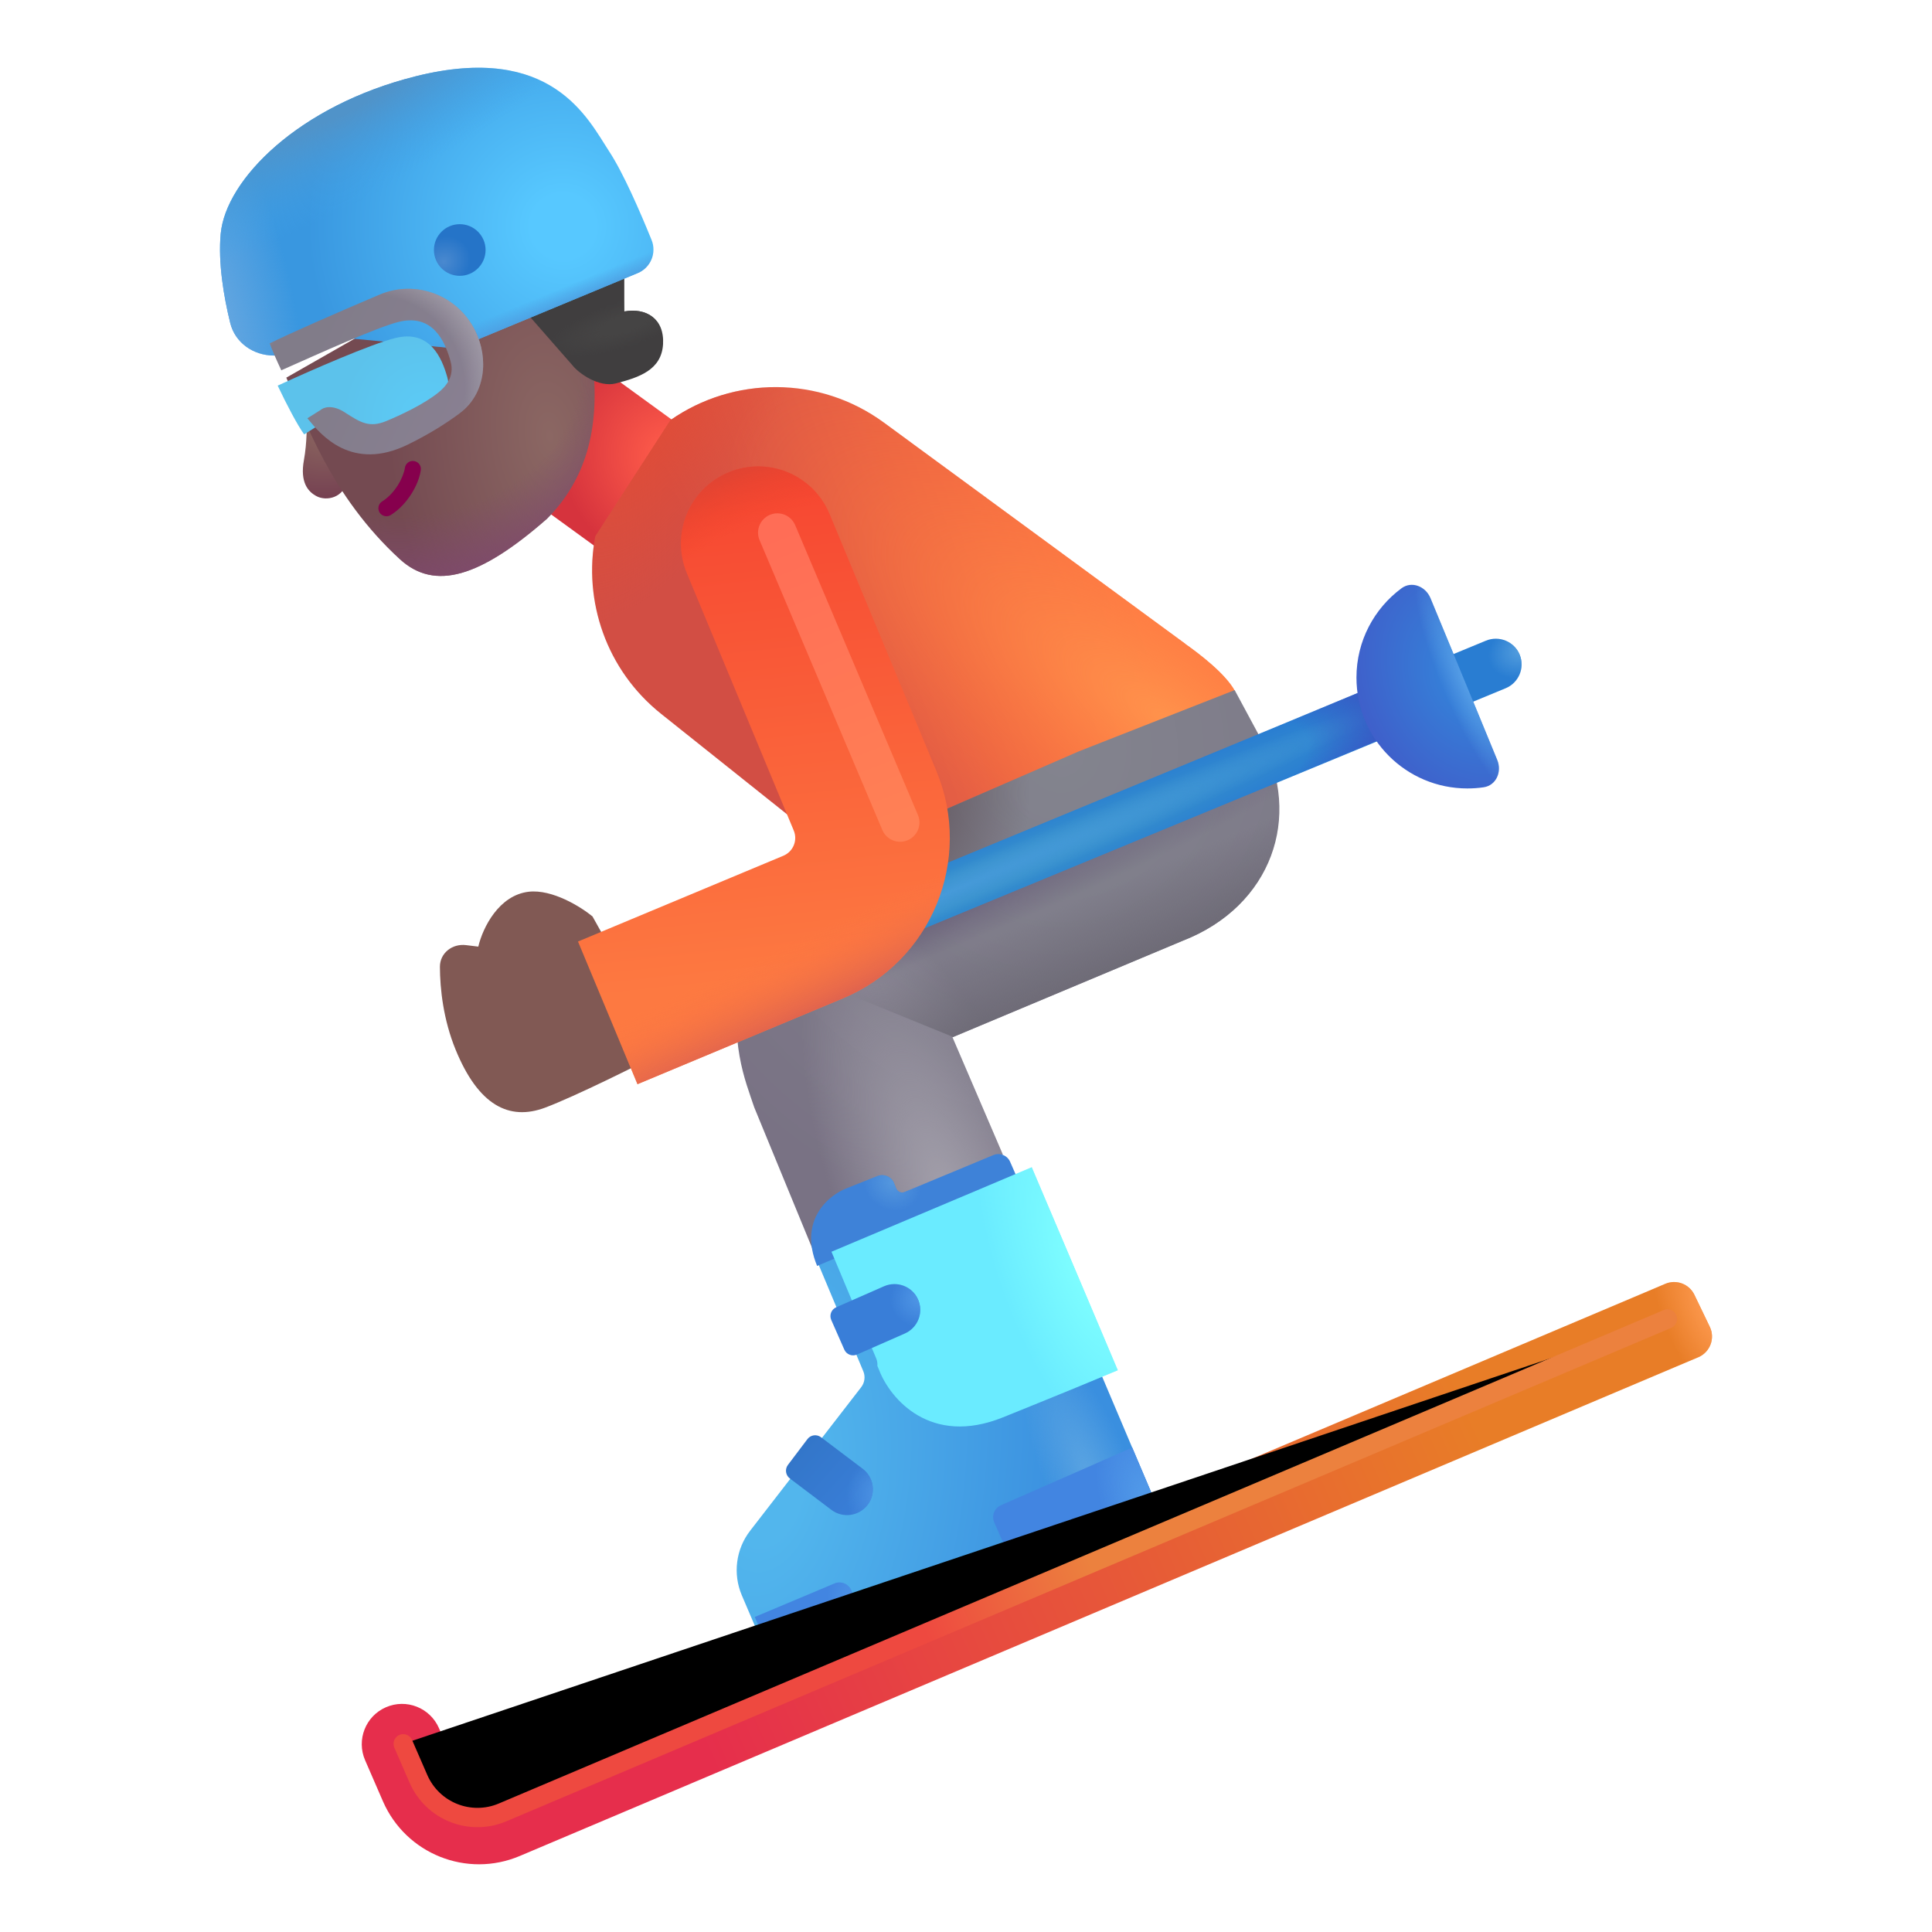 <svg viewBox="1 1 30 30" xmlns="http://www.w3.org/2000/svg">
<rect x="9.887" y="6.394" width="2.906" height="2.292" transform="rotate(36.007 9.887 6.394)" fill="url(#paint0_radial_3987_22642)"/>
<path d="M11.266 12.085C10.412 11.404 10.054 10.331 10.244 9.327L11.412 7.523C12.387 6.842 13.722 6.825 14.727 7.563L19.404 10.996L19.403 10.997C19.628 11.156 20.025 11.459 20.172 11.724L18.672 12.329L16.512 16.269L11.266 12.085Z" fill="url(#paint1_linear_3987_22642)"/>
<path d="M11.266 12.085C10.412 11.404 10.054 10.331 10.244 9.327L11.412 7.523C12.387 6.842 13.722 6.825 14.727 7.563L19.404 10.996L19.403 10.997C19.628 11.156 20.025 11.459 20.172 11.724L18.672 12.329L16.512 16.269L11.266 12.085Z" fill="url(#paint2_radial_3987_22642)"/>
<path d="M11.266 12.085C10.412 11.404 10.054 10.331 10.244 9.327L11.412 7.523C12.387 6.842 13.722 6.825 14.727 7.563L19.404 10.996L19.403 10.997C19.628 11.156 20.025 11.459 20.172 11.724L18.672 12.329L16.512 16.269L11.266 12.085Z" fill="url(#paint3_radial_3987_22642)"/>
<path d="M14.405 22.292L13.711 20.637L16.821 19.325L18.871 24.163C18.904 24.239 18.868 24.327 18.791 24.36L13.099 26.752C13.023 26.784 12.935 26.748 12.903 26.672L12.519 25.772C12.377 25.438 12.427 25.054 12.649 24.768L14.372 22.541C14.427 22.47 14.44 22.375 14.405 22.292Z" fill="url(#paint4_radial_3987_22642)"/>
<path d="M14.405 22.292L13.711 20.637L16.821 19.325L18.871 24.163C18.904 24.239 18.868 24.327 18.791 24.36L13.099 26.752C13.023 26.784 12.935 26.748 12.903 26.672L12.519 25.772C12.377 25.438 12.427 25.054 12.649 24.768L14.372 22.541C14.427 22.47 14.44 22.375 14.405 22.292Z" fill="url(#paint5_radial_3987_22642)"/>
<path d="M20.586 12.485L20.172 11.716L17.747 12.669L15.649 13.583L12.493 16.099C12.318 17.199 12.571 17.771 12.711 18.193L13.707 20.614L16.571 18.927L15.79 17.107L19.368 15.607C20.75 15.068 21.226 13.675 20.586 12.485Z" fill="url(#paint6_radial_3987_22642)"/>
<path d="M20.586 12.485L20.172 11.716L17.747 12.669L15.649 13.583L12.493 16.099C12.318 17.199 12.571 17.771 12.711 18.193L13.707 20.614L16.571 18.927L15.79 17.107L19.368 15.607C20.75 15.068 21.226 13.675 20.586 12.485Z" fill="url(#paint7_radial_3987_22642)"/>
<path d="M20.586 12.485L20.172 11.716L17.747 12.669L15.649 13.583L12.493 16.099C12.318 17.199 12.571 17.771 12.711 18.193L13.707 20.614L16.571 18.927L15.79 17.107L19.368 15.607C20.75 15.068 21.226 13.675 20.586 12.485Z" fill="url(#paint8_radial_3987_22642)"/>
<path d="M15.8 17.102L19.367 15.607C20.75 15.068 21.225 13.675 20.585 12.485L20.172 11.716L17.746 12.669L15.649 13.583L12.778 15.871L15.8 17.102Z" fill="url(#paint9_linear_3987_22642)"/>
<path d="M15.8 17.102L19.367 15.607C20.75 15.068 21.225 13.675 20.585 12.485L20.172 11.716L17.746 12.669L15.649 13.583L12.778 15.871L15.8 17.102Z" fill="url(#paint10_radial_3987_22642)"/>
<path fill-rule="evenodd" clip-rule="evenodd" d="M24.597 11.165C24.681 11.369 24.584 11.603 24.38 11.687L12.614 16.547C12.41 16.631 12.176 16.534 12.092 16.33C12.007 16.125 12.104 15.892 12.309 15.807L24.074 10.948C24.278 10.864 24.512 10.961 24.597 11.165Z" fill="url(#paint11_radial_3987_22642)"/>
<path fill-rule="evenodd" clip-rule="evenodd" d="M24.597 11.165C24.681 11.369 24.584 11.603 24.38 11.687L12.614 16.547C12.41 16.631 12.176 16.534 12.092 16.33C12.007 16.125 12.104 15.892 12.309 15.807L24.074 10.948C24.278 10.864 24.512 10.961 24.597 11.165Z" fill="url(#paint12_radial_3987_22642)"/>
<path fill-rule="evenodd" clip-rule="evenodd" d="M24.597 11.165C24.681 11.369 24.584 11.603 24.38 11.687L12.614 16.547C12.41 16.631 12.176 16.534 12.092 16.33C12.007 16.125 12.104 15.892 12.309 15.807L24.074 10.948C24.278 10.864 24.512 10.961 24.597 11.165Z" fill="url(#paint13_radial_3987_22642)"/>
<path fill-rule="evenodd" clip-rule="evenodd" d="M23.538 11.592C23.622 11.796 23.525 12.03 23.321 12.114L12.614 16.547C12.41 16.631 12.176 16.534 12.092 16.33C12.007 16.125 12.104 15.892 12.309 15.807L23.015 11.375C23.22 11.291 23.453 11.388 23.538 11.592Z" fill="url(#paint14_radial_3987_22642)"/>
<path fill-rule="evenodd" clip-rule="evenodd" d="M23.538 11.592C23.622 11.796 23.525 12.03 23.321 12.114L12.614 16.547C12.41 16.631 12.176 16.534 12.092 16.33C12.007 16.125 12.104 15.892 12.309 15.807L23.015 11.375C23.22 11.291 23.453 11.388 23.538 11.592Z" fill="url(#paint15_radial_3987_22642)"/>
<path fill-rule="evenodd" clip-rule="evenodd" d="M23.538 11.592C23.622 11.796 23.525 12.03 23.321 12.114L12.614 16.547C12.41 16.631 12.176 16.534 12.092 16.33C12.007 16.125 12.104 15.892 12.309 15.807L23.015 11.375C23.22 11.291 23.453 11.388 23.538 11.592Z" fill="url(#paint16_radial_3987_22642)"/>
<path fill-rule="evenodd" clip-rule="evenodd" d="M23.538 11.592C23.622 11.796 23.525 12.03 23.321 12.114L12.614 16.547C12.41 16.631 12.176 16.534 12.092 16.33C12.007 16.125 12.104 15.892 12.309 15.807L23.015 11.375C23.22 11.291 23.453 11.388 23.538 11.592Z" fill="url(#paint17_radial_3987_22642)"/>
<g filter="url(#filter0_i_3987_22642)">
<path d="M9.008 15.247C9.377 15.204 9.823 15.484 10 15.63L11.156 17.7C10.732 17.93 9.716 18.43 9.266 18.599C8.703 18.81 8.227 18.56 7.875 17.7C7.684 17.234 7.632 16.756 7.631 16.412C7.631 16.197 7.825 16.049 8.038 16.076L8.227 16.099C8.297 15.802 8.547 15.302 9.008 15.247Z" fill="#815954"/>
</g>
<path d="M5.719 8.146C5.769 7.871 5.766 7.578 5.758 7.466L6.407 8.427C6.344 8.747 6.063 8.779 5.922 8.708C5.782 8.638 5.657 8.489 5.719 8.146Z" fill="url(#paint18_radial_3987_22642)"/>
<path d="M7.211 9.685C6.133 8.7 5.737 7.523 5.446 6.864L9.141 4.755L10.211 6.693C10.307 7.674 10.094 8.45 9.491 9.058C8.453 9.966 7.751 10.177 7.211 9.685Z" fill="url(#paint19_radial_3987_22642)"/>
<path d="M7.211 9.685C6.133 8.7 5.737 7.523 5.446 6.864L9.141 4.755L10.211 6.693C10.307 7.674 10.094 8.45 9.491 9.058C8.453 9.966 7.751 10.177 7.211 9.685Z" fill="url(#paint20_radial_3987_22642)"/>
<g filter="url(#filter1_i_3987_22642)">
<path d="M9.789 6.872L8.961 5.927L10.594 4.919V6.036C10.926 5.974 11.219 6.146 11.196 6.544C11.172 6.943 10.829 7.06 10.461 7.154C10.2 7.22 9.883 6.995 9.789 6.872Z" fill="#403E3F"/>
<path d="M9.789 6.872L8.961 5.927L10.594 4.919V6.036C10.926 5.974 11.219 6.146 11.196 6.544C11.172 6.943 10.829 7.06 10.461 7.154C10.2 7.22 9.883 6.995 9.789 6.872Z" fill="url(#paint21_radial_3987_22642)"/>
</g>
<path d="M4.427 4.63C4.385 5.076 4.474 5.606 4.575 6.015C4.65 6.322 4.935 6.521 5.252 6.521H5.427L6.271 6.239L8.083 6.411L10.901 5.241C11.102 5.158 11.2 4.929 11.118 4.727C10.935 4.277 10.678 3.684 10.458 3.349C10.13 2.849 9.571 1.654 7.453 2.185C5.64 2.64 4.505 3.786 4.427 4.63Z" fill="url(#paint22_radial_3987_22642)"/>
<path d="M4.427 4.63C4.385 5.076 4.474 5.606 4.575 6.015C4.65 6.322 4.935 6.521 5.252 6.521H5.427L6.271 6.239L8.083 6.411L10.901 5.241C11.102 5.158 11.2 4.929 11.118 4.727C10.935 4.277 10.678 3.684 10.458 3.349C10.13 2.849 9.571 1.654 7.453 2.185C5.64 2.64 4.505 3.786 4.427 4.63Z" fill="url(#paint23_radial_3987_22642)"/>
<path d="M4.427 4.63C4.385 5.076 4.474 5.606 4.575 6.015C4.65 6.322 4.935 6.521 5.252 6.521H5.427L6.271 6.239L8.083 6.411L10.901 5.241C11.102 5.158 11.2 4.929 11.118 4.727C10.935 4.277 10.678 3.684 10.458 3.349C10.13 2.849 9.571 1.654 7.453 2.185C5.64 2.64 4.505 3.786 4.427 4.63Z" fill="url(#paint24_radial_3987_22642)"/>
<path d="M4.427 4.63C4.385 5.076 4.474 5.606 4.575 6.015C4.65 6.322 4.935 6.521 5.252 6.521H5.427L6.271 6.239L8.083 6.411L10.901 5.241C11.102 5.158 11.2 4.929 11.118 4.727C10.935 4.277 10.678 3.684 10.458 3.349C10.13 2.849 9.571 1.654 7.453 2.185C5.64 2.64 4.505 3.786 4.427 4.63Z" fill="url(#paint25_linear_3987_22642)"/>
<g filter="url(#filter2_i_3987_22642)">
<circle cx="8.139" cy="4.882" r="0.401" fill="url(#paint26_radial_3987_22642)"/>
</g>
<g filter="url(#filter3_i_3987_22642)">
<path d="M5.773 7.645L5.977 7.517C6.021 7.476 6.158 7.427 6.352 7.552C6.594 7.708 6.731 7.798 6.996 7.689C7.219 7.597 7.582 7.427 7.805 7.247C7.91 7.163 8.065 7.003 7.996 6.759C7.911 6.454 7.723 6.013 7.184 6.15C6.801 6.247 5.902 6.64 5.362 6.888C5.501 7.183 5.674 7.511 5.773 7.645Z" fill="url(#paint27_radial_3987_22642)"/>
</g>
<g filter="url(#filter4_i_3987_22642)">
<path d="M5.773 7.645C5.779 7.652 5.784 7.659 5.789 7.665C5.791 7.667 5.792 7.669 5.794 7.67C5.977 7.893 6.46 8.482 7.336 8.052C7.67 7.888 7.933 7.721 8.139 7.567C8.534 7.273 8.597 6.725 8.378 6.284C8.105 5.733 7.456 5.486 6.891 5.726C6.217 6.012 5.482 6.335 5.188 6.482C5.224 6.582 5.298 6.751 5.368 6.9C5.957 6.639 6.853 6.233 7.184 6.15C7.723 6.013 7.911 6.454 7.996 6.759C8.065 7.003 7.91 7.163 7.805 7.247C7.582 7.427 7.219 7.597 6.996 7.689C6.732 7.797 6.596 7.709 6.356 7.555L6.352 7.552C6.158 7.427 6.021 7.476 5.977 7.517L5.773 7.645Z" fill="url(#paint28_linear_3987_22642)"/>
<path d="M5.773 7.645C5.779 7.652 5.784 7.659 5.789 7.665C5.791 7.667 5.792 7.669 5.794 7.67C5.977 7.893 6.46 8.482 7.336 8.052C7.67 7.888 7.933 7.721 8.139 7.567C8.534 7.273 8.597 6.725 8.378 6.284C8.105 5.733 7.456 5.486 6.891 5.726C6.217 6.012 5.482 6.335 5.188 6.482C5.224 6.582 5.298 6.751 5.368 6.9C5.957 6.639 6.853 6.233 7.184 6.15C7.723 6.013 7.911 6.454 7.996 6.759C8.065 7.003 7.91 7.163 7.805 7.247C7.582 7.427 7.219 7.597 6.996 7.689C6.732 7.797 6.596 7.709 6.356 7.555L6.352 7.552C6.158 7.427 6.021 7.476 5.977 7.517L5.773 7.645Z" fill="url(#paint29_radial_3987_22642)"/>
</g>
<path d="M13.882 8.982C13.627 8.37 12.925 8.08 12.313 8.335C11.701 8.589 11.411 9.291 11.666 9.903L13.325 13.896C13.389 14.048 13.317 14.224 13.164 14.288L9.975 15.62L10.899 17.835L14.089 16.502C15.463 15.928 16.113 14.35 15.541 12.974L13.882 8.982Z" fill="url(#paint30_linear_3987_22642)"/>
<path d="M13.882 8.982C13.627 8.37 12.925 8.08 12.313 8.335C11.701 8.589 11.411 9.291 11.666 9.903L13.325 13.896C13.389 14.048 13.317 14.224 13.164 14.288L9.975 15.62L10.899 17.835L14.089 16.502C15.463 15.928 16.113 14.35 15.541 12.974L13.882 8.982Z" fill="url(#paint31_radial_3987_22642)"/>
<path d="M13.882 8.982C13.627 8.37 12.925 8.08 12.313 8.335C11.701 8.589 11.411 9.291 11.666 9.903L13.325 13.896C13.389 14.048 13.317 14.224 13.164 14.288L9.975 15.62L10.899 17.835L14.089 16.502C15.463 15.928 16.113 14.35 15.541 12.974L13.882 8.982Z" fill="url(#paint32_linear_3987_22642)"/>
<path d="M23.212 10.287C23.136 10.104 22.921 10.017 22.762 10.135C22.338 10.449 22.063 10.953 22.063 11.521C22.063 12.472 22.834 13.243 23.785 13.243C23.871 13.243 23.955 13.237 24.037 13.225C24.233 13.197 24.325 12.984 24.249 12.8L23.212 10.287Z" fill="url(#paint33_radial_3987_22642)"/>
<path d="M23.212 10.287C23.136 10.104 22.921 10.017 22.762 10.135C22.338 10.449 22.063 10.953 22.063 11.521C22.063 12.472 22.834 13.243 23.785 13.243C23.871 13.243 23.955 13.237 24.037 13.225C24.233 13.197 24.325 12.984 24.249 12.8L23.212 10.287Z" fill="url(#paint34_radial_3987_22642)"/>
<g filter="url(#filter5_i_3987_22642)">
<path d="M27.31 21.105C27.229 20.937 27.03 20.862 26.858 20.935L8.583 28.668C8.394 28.749 8.175 28.661 8.093 28.472L7.816 27.834C7.678 27.518 7.31 27.372 6.993 27.51C6.677 27.647 6.532 28.015 6.669 28.332L6.946 28.97C7.302 29.788 8.249 30.167 9.07 29.82L27.37 22.076C27.554 21.998 27.636 21.782 27.549 21.602L27.31 21.105Z" fill="url(#paint35_linear_3987_22642)"/>
<path d="M27.31 21.105C27.229 20.937 27.03 20.862 26.858 20.935L8.583 28.668C8.394 28.749 8.175 28.661 8.093 28.472L7.816 27.834C7.678 27.518 7.31 27.372 6.993 27.51C6.677 27.647 6.532 28.015 6.669 28.332L6.946 28.97C7.302 29.788 8.249 30.167 9.07 29.82L27.37 22.076C27.554 21.998 27.636 21.782 27.549 21.602L27.31 21.105Z" fill="url(#paint36_radial_3987_22642)"/>
</g>
<path fill-rule="evenodd" clip-rule="evenodd" d="M7.427 8.159C7.496 8.168 7.544 8.231 7.534 8.299C7.52 8.407 7.47 8.538 7.393 8.661C7.316 8.785 7.207 8.91 7.067 8.998C7.008 9.034 6.931 9.016 6.894 8.958C6.858 8.899 6.876 8.822 6.934 8.786C7.035 8.723 7.119 8.629 7.181 8.529C7.243 8.428 7.278 8.33 7.287 8.265C7.296 8.197 7.359 8.149 7.427 8.159Z" fill="#86004D"/>
<g filter="url(#filter6_i_3987_22642)">
<path d="M16.817 19.341L13.688 20.657C13.391 19.939 13.877 19.551 14.157 19.447L14.624 19.262C14.726 19.221 14.842 19.271 14.883 19.373L14.916 19.454C14.937 19.506 14.996 19.531 15.047 19.509L16.425 18.936C16.525 18.894 16.641 18.94 16.685 19.04L16.817 19.341Z" fill="#3E82D8"/>
<path d="M16.817 19.341L13.688 20.657C13.391 19.939 13.877 19.551 14.157 19.447L14.624 19.262C14.726 19.221 14.842 19.271 14.883 19.373L14.916 19.454C14.937 19.506 14.996 19.531 15.047 19.509L16.425 18.936C16.525 18.894 16.641 18.94 16.685 19.04L16.817 19.341Z" fill="url(#paint37_radial_3987_22642)"/>
</g>
<g filter="url(#filter7_i_3987_22642)">
<path d="M13.538 23.346C13.588 23.28 13.682 23.267 13.748 23.317L14.395 23.806C14.571 23.939 14.607 24.191 14.473 24.367C14.339 24.544 14.088 24.579 13.911 24.446L13.264 23.957C13.198 23.907 13.185 23.813 13.235 23.747L13.538 23.346Z" fill="url(#paint38_linear_3987_22642)"/>
<path d="M13.538 23.346C13.588 23.28 13.682 23.267 13.748 23.317L14.395 23.806C14.571 23.939 14.607 24.191 14.473 24.367C14.339 24.544 14.088 24.579 13.911 24.446L13.264 23.957C13.198 23.907 13.185 23.813 13.235 23.747L13.538 23.346Z" fill="url(#paint39_radial_3987_22642)"/>
</g>
<g filter="url(#filter8_i_3987_22642)">
<path d="M14.424 22.409L14.454 22.482C14.623 22.914 15.244 23.665 16.375 23.208C17.165 22.89 17.777 22.637 18.157 22.477L16.821 19.325L13.711 20.637L14.405 22.292C14.421 22.329 14.427 22.37 14.424 22.409Z" fill="#6AEBFF"/>
<path d="M14.424 22.409L14.454 22.482C14.623 22.914 15.244 23.665 16.375 23.208C17.165 22.89 17.777 22.637 18.157 22.477L16.821 19.325L13.711 20.637L14.405 22.292C14.421 22.329 14.427 22.37 14.424 22.409Z" fill="url(#paint40_radial_3987_22642)"/>
</g>
<g filter="url(#filter9_i_3987_22642)">
<path d="M18.581 23.478L18.871 24.163C18.904 24.239 18.868 24.327 18.791 24.36L16.702 25.238L16.438 24.638C16.394 24.536 16.44 24.419 16.541 24.374L18.581 23.478Z" fill="#4285E1"/>
<path d="M18.581 23.478L18.871 24.163C18.904 24.239 18.868 24.327 18.791 24.36L16.702 25.238L16.438 24.638C16.394 24.536 16.44 24.419 16.541 24.374L18.581 23.478Z" fill="url(#paint41_radial_3987_22642)"/>
</g>
<g filter="url(#filter10_i_3987_22642)">
<path d="M14.379 26.214L13.099 26.752C13.023 26.784 12.935 26.748 12.903 26.672L12.62 26.008L13.857 25.488C13.959 25.445 14.076 25.493 14.119 25.595L14.379 26.214Z" fill="#4285E1"/>
<path d="M14.379 26.214L13.099 26.752C13.023 26.784 12.935 26.748 12.903 26.672L12.62 26.008L13.857 25.488C13.959 25.445 14.076 25.493 14.119 25.595L14.379 26.214Z" fill="url(#paint42_radial_3987_22642)"/>
</g>
<g filter="url(#filter11_i_3987_22642)">
<path d="M13.908 21.497C13.874 21.421 13.909 21.332 13.985 21.299L14.727 20.973C14.93 20.884 15.166 20.976 15.255 21.178C15.345 21.381 15.253 21.618 15.05 21.707L14.308 22.033C14.232 22.067 14.143 22.032 14.11 21.956L13.908 21.497Z" fill="#397ED8"/>
<path d="M13.908 21.497C13.874 21.421 13.909 21.332 13.985 21.299L14.727 20.973C14.93 20.884 15.166 20.976 15.255 21.178C15.345 21.381 15.253 21.618 15.05 21.707L14.308 22.033C14.232 22.067 14.143 22.032 14.11 21.956L13.908 21.497Z" fill="url(#paint43_radial_3987_22642)"/>
</g>
<g filter="url(#filter12_f_3987_22642)">
<path d="M13.071 9.271L14.977 13.771" stroke="url(#paint44_linear_3987_22642)" stroke-width="0.6" stroke-linecap="round"/>
</g>
<g filter="url(#filter13_f_3987_22642)">
<path d="M26.892 21.481L8.804 29.143C8.299 29.357 7.716 29.124 7.497 28.621L7.261 28.078" stroke="url(#paint45_linear_3987_22642)" stroke-width="0.3" stroke-linecap="round"/>
</g>
<defs>
<filter id="filter0_i_3987_22642" x="7.631" y="14.843" width="3.726" height="3.827" filterUnits="userSpaceOnUse" color-interpolation-filters="sRGB">
<feFlood flood-opacity="0" result="BackgroundImageFix"/>
<feBlend mode="normal" in="SourceGraphic" in2="BackgroundImageFix" result="shape"/>
<feColorMatrix in="SourceAlpha" type="matrix" values="0 0 0 0 0 0 0 0 0 0 0 0 0 0 0 0 0 0 127 0" result="hardAlpha"/>
<feOffset dx="0.2" dy="-0.4"/>
<feGaussianBlur stdDeviation="0.6"/>
<feComposite in2="hardAlpha" operator="arithmetic" k2="-1" k3="1"/>
<feColorMatrix type="matrix" values="0 0 0 0 0.494 0 0 0 0 0.275 0 0 0 0 0.412 0 0 0 1 0"/>
<feBlend mode="normal" in2="shape" result="effect1_innerShadow_3987_22642"/>
</filter>
<filter id="filter1_i_3987_22642" x="8.961" y="4.719" width="2.336" height="2.446" filterUnits="userSpaceOnUse" color-interpolation-filters="sRGB">
<feFlood flood-opacity="0" result="BackgroundImageFix"/>
<feBlend mode="normal" in="SourceGraphic" in2="BackgroundImageFix" result="shape"/>
<feColorMatrix in="SourceAlpha" type="matrix" values="0 0 0 0 0 0 0 0 0 0 0 0 0 0 0 0 0 0 127 0" result="hardAlpha"/>
<feOffset dx="0.1" dy="-0.2"/>
<feGaussianBlur stdDeviation="0.25"/>
<feComposite in2="hardAlpha" operator="arithmetic" k2="-1" k3="1"/>
<feColorMatrix type="matrix" values="0 0 0 0 0.118 0 0 0 0 0.039 0 0 0 0 0.118 0 0 0 1 0"/>
<feBlend mode="normal" in2="shape" result="effect1_innerShadow_3987_22642"/>
</filter>
<filter id="filter2_i_3987_22642" x="7.738" y="4.482" width="0.802" height="0.802" filterUnits="userSpaceOnUse" color-interpolation-filters="sRGB">
<feFlood flood-opacity="0" result="BackgroundImageFix"/>
<feBlend mode="normal" in="SourceGraphic" in2="BackgroundImageFix" result="shape"/>
<feColorMatrix in="SourceAlpha" type="matrix" values="0 0 0 0 0 0 0 0 0 0 0 0 0 0 0 0 0 0 127 0" result="hardAlpha"/>
<feOffset/>
<feGaussianBlur stdDeviation="0.125"/>
<feComposite in2="hardAlpha" operator="arithmetic" k2="-1" k3="1"/>
<feColorMatrix type="matrix" values="0 0 0 0 0.098 0 0 0 0 0.431 0 0 0 0 0.757 0 0 0 1 0"/>
<feBlend mode="normal" in2="shape" result="effect1_innerShadow_3987_22642"/>
</filter>
<filter id="filter3_i_3987_22642" x="5.312" y="6.124" width="2.701" height="1.713" filterUnits="userSpaceOnUse" color-interpolation-filters="sRGB">
<feFlood flood-opacity="0" result="BackgroundImageFix"/>
<feBlend mode="normal" in="SourceGraphic" in2="BackgroundImageFix" result="shape"/>
<feColorMatrix in="SourceAlpha" type="matrix" values="0 0 0 0 0 0 0 0 0 0 0 0 0 0 0 0 0 0 127 0" result="hardAlpha"/>
<feOffset dx="-0.05" dy="0.1"/>
<feGaussianBlur stdDeviation="0.15"/>
<feComposite in2="hardAlpha" operator="arithmetic" k2="-1" k3="1"/>
<feColorMatrix type="matrix" values="0 0 0 0 0.302 0 0 0 0 0.612 0 0 0 0 0.867 0 0 0 1 0"/>
<feBlend mode="normal" in2="shape" result="effect1_innerShadow_3987_22642"/>
</filter>
<filter id="filter4_i_3987_22642" x="5.188" y="5.484" width="3.315" height="2.721" filterUnits="userSpaceOnUse" color-interpolation-filters="sRGB">
<feFlood flood-opacity="0" result="BackgroundImageFix"/>
<feBlend mode="normal" in="SourceGraphic" in2="BackgroundImageFix" result="shape"/>
<feColorMatrix in="SourceAlpha" type="matrix" values="0 0 0 0 0 0 0 0 0 0 0 0 0 0 0 0 0 0 127 0" result="hardAlpha"/>
<feOffset dy="-0.15"/>
<feGaussianBlur stdDeviation="0.1"/>
<feComposite in2="hardAlpha" operator="arithmetic" k2="-1" k3="1"/>
<feColorMatrix type="matrix" values="0 0 0 0 0.447 0 0 0 0 0.435 0 0 0 0 0.565 0 0 0 1 0"/>
<feBlend mode="normal" in2="shape" result="effect1_innerShadow_3987_22642"/>
</filter>
<filter id="filter5_i_3987_22642" x="6.617" y="20.907" width="20.966" height="9.041" filterUnits="userSpaceOnUse" color-interpolation-filters="sRGB">
<feFlood flood-opacity="0" result="BackgroundImageFix"/>
<feBlend mode="normal" in="SourceGraphic" in2="BackgroundImageFix" result="shape"/>
<feColorMatrix in="SourceAlpha" type="matrix" values="0 0 0 0 0 0 0 0 0 0 0 0 0 0 0 0 0 0 127 0" result="hardAlpha"/>
<feOffset/>
<feGaussianBlur stdDeviation="0.2"/>
<feComposite in2="hardAlpha" operator="arithmetic" k2="-1" k3="1"/>
<feColorMatrix type="matrix" values="0 0 0 0 0.839 0 0 0 0 0.357 0 0 0 0 0.329 0 0 0 1 0"/>
<feBlend mode="normal" in2="shape" result="effect1_innerShadow_3987_22642"/>
</filter>
<filter id="filter6_i_3987_22642" x="13.595" y="18.921" width="3.222" height="1.737" filterUnits="userSpaceOnUse" color-interpolation-filters="sRGB">
<feFlood flood-opacity="0" result="BackgroundImageFix"/>
<feBlend mode="normal" in="SourceGraphic" in2="BackgroundImageFix" result="shape"/>
<feColorMatrix in="SourceAlpha" type="matrix" values="0 0 0 0 0 0 0 0 0 0 0 0 0 0 0 0 0 0 127 0" result="hardAlpha"/>
<feOffset/>
<feGaussianBlur stdDeviation="0.2"/>
<feComposite in2="hardAlpha" operator="arithmetic" k2="-1" k3="1"/>
<feColorMatrix type="matrix" values="0 0 0 0 0.2 0 0 0 0 0.412 0 0 0 0 0.812 0 0 0 1 0"/>
<feBlend mode="normal" in2="shape" result="effect1_innerShadow_3987_22642"/>
</filter>
<filter id="filter7_i_3987_22642" x="13.205" y="23.287" width="1.349" height="1.24" filterUnits="userSpaceOnUse" color-interpolation-filters="sRGB">
<feFlood flood-opacity="0" result="BackgroundImageFix"/>
<feBlend mode="normal" in="SourceGraphic" in2="BackgroundImageFix" result="shape"/>
<feColorMatrix in="SourceAlpha" type="matrix" values="0 0 0 0 0 0 0 0 0 0 0 0 0 0 0 0 0 0 127 0" result="hardAlpha"/>
<feOffset/>
<feGaussianBlur stdDeviation="0.125"/>
<feComposite in2="hardAlpha" operator="arithmetic" k2="-1" k3="1"/>
<feColorMatrix type="matrix" values="0 0 0 0 0.188 0 0 0 0 0.396 0 0 0 0 0.824 0 0 0 1 0"/>
<feBlend mode="normal" in2="shape" result="effect1_innerShadow_3987_22642"/>
</filter>
<filter id="filter8_i_3987_22642" x="13.711" y="19.125" width="4.646" height="4.226" filterUnits="userSpaceOnUse" color-interpolation-filters="sRGB">
<feFlood flood-opacity="0" result="BackgroundImageFix"/>
<feBlend mode="normal" in="SourceGraphic" in2="BackgroundImageFix" result="shape"/>
<feColorMatrix in="SourceAlpha" type="matrix" values="0 0 0 0 0 0 0 0 0 0 0 0 0 0 0 0 0 0 127 0" result="hardAlpha"/>
<feOffset dx="0.2" dy="-0.2"/>
<feGaussianBlur stdDeviation="0.3"/>
<feComposite in2="hardAlpha" operator="arithmetic" k2="-1" k3="1"/>
<feColorMatrix type="matrix" values="0 0 0 0 0.345 0 0 0 0 0.741 0 0 0 0 1 0 0 0 1 0"/>
<feBlend mode="normal" in2="shape" result="effect1_innerShadow_3987_22642"/>
</filter>
<filter id="filter9_i_3987_22642" x="16.422" y="23.478" width="2.462" height="1.76" filterUnits="userSpaceOnUse" color-interpolation-filters="sRGB">
<feFlood flood-opacity="0" result="BackgroundImageFix"/>
<feBlend mode="normal" in="SourceGraphic" in2="BackgroundImageFix" result="shape"/>
<feColorMatrix in="SourceAlpha" type="matrix" values="0 0 0 0 0 0 0 0 0 0 0 0 0 0 0 0 0 0 127 0" result="hardAlpha"/>
<feOffset/>
<feGaussianBlur stdDeviation="0.2"/>
<feComposite in2="hardAlpha" operator="arithmetic" k2="-1" k3="1"/>
<feColorMatrix type="matrix" values="0 0 0 0 0.231 0 0 0 0 0.369 0 0 0 0 0.816 0 0 0 1 0"/>
<feBlend mode="normal" in2="shape" result="effect1_innerShadow_3987_22642"/>
</filter>
<filter id="filter10_i_3987_22642" x="12.62" y="25.473" width="1.859" height="1.391" filterUnits="userSpaceOnUse" color-interpolation-filters="sRGB">
<feFlood flood-opacity="0" result="BackgroundImageFix"/>
<feBlend mode="normal" in="SourceGraphic" in2="BackgroundImageFix" result="shape"/>
<feColorMatrix in="SourceAlpha" type="matrix" values="0 0 0 0 0 0 0 0 0 0 0 0 0 0 0 0 0 0 127 0" result="hardAlpha"/>
<feOffset dx="0.1" dy="0.1"/>
<feGaussianBlur stdDeviation="0.15"/>
<feComposite in2="hardAlpha" operator="arithmetic" k2="-1" k3="1"/>
<feColorMatrix type="matrix" values="0 0 0 0 0.231 0 0 0 0 0.369 0 0 0 0 0.816 0 0 0 1 0"/>
<feBlend mode="normal" in2="shape" result="effect1_innerShadow_3987_22642"/>
</filter>
<filter id="filter11_i_3987_22642" x="13.895" y="20.939" width="1.394" height="1.107" filterUnits="userSpaceOnUse" color-interpolation-filters="sRGB">
<feFlood flood-opacity="0" result="BackgroundImageFix"/>
<feBlend mode="normal" in="SourceGraphic" in2="BackgroundImageFix" result="shape"/>
<feColorMatrix in="SourceAlpha" type="matrix" values="0 0 0 0 0 0 0 0 0 0 0 0 0 0 0 0 0 0 127 0" result="hardAlpha"/>
<feOffset/>
<feGaussianBlur stdDeviation="0.125"/>
<feComposite in2="hardAlpha" operator="arithmetic" k2="-1" k3="1"/>
<feColorMatrix type="matrix" values="0 0 0 0 0.188 0 0 0 0 0.396 0 0 0 0 0.824 0 0 0 1 0"/>
<feBlend mode="normal" in2="shape" result="effect1_innerShadow_3987_22642"/>
</filter>
<filter id="filter12_f_3987_22642" x="11.971" y="8.171" width="4.106" height="6.7" filterUnits="userSpaceOnUse" color-interpolation-filters="sRGB">
<feFlood flood-opacity="0" result="BackgroundImageFix"/>
<feBlend mode="normal" in="SourceGraphic" in2="BackgroundImageFix" result="shape"/>
<feGaussianBlur stdDeviation="0.4" result="effect1_foregroundBlur_3987_22642"/>
</filter>
<filter id="filter13_f_3987_22642" x="6.611" y="20.831" width="20.931" height="9.041" filterUnits="userSpaceOnUse" color-interpolation-filters="sRGB">
<feFlood flood-opacity="0" result="BackgroundImageFix"/>
<feBlend mode="normal" in="SourceGraphic" in2="BackgroundImageFix" result="shape"/>
<feGaussianBlur stdDeviation="0.25" result="effect1_foregroundBlur_3987_22642"/>
</filter>
<radialGradient id="paint0_radial_3987_22642" cx="0" cy="0" r="1" gradientUnits="userSpaceOnUse" gradientTransform="translate(12.271 6.864) rotate(-177.519) scale(1.956 1.716)">
<stop offset="0.128" stop-color="#FF5C4A"/>
<stop offset="1" stop-color="#D6333D"/>
</radialGradient>
<linearGradient id="paint1_linear_3987_22642" x1="12.727" y1="12.333" x2="18.696" y2="10.208" gradientUnits="userSpaceOnUse">
<stop stop-color="#D24E44"/>
<stop offset="1" stop-color="#FF7643"/>
</linearGradient>
<radialGradient id="paint2_radial_3987_22642" cx="0" cy="0" r="1" gradientUnits="userSpaceOnUse" gradientTransform="translate(19.196 12.239) rotate(-144.211) scale(8.283 2.916)">
<stop stop-color="#FF934C"/>
<stop offset="1" stop-color="#FF713A" stop-opacity="0"/>
</radialGradient>
<radialGradient id="paint3_radial_3987_22642" cx="0" cy="0" r="1" gradientUnits="userSpaceOnUse" gradientTransform="translate(10.977 7.333) rotate(26.966) scale(1.999 3.679)">
<stop stop-color="#E24C36"/>
<stop offset="1" stop-color="#E24C36" stop-opacity="0"/>
</radialGradient>
<radialGradient id="paint4_radial_3987_22642" cx="0" cy="0" r="1" gradientUnits="userSpaceOnUse" gradientTransform="translate(12.91 23.974) rotate(7.748) scale(4.682 8.133)">
<stop offset="0.123" stop-color="#52B6ED"/>
<stop offset="1" stop-color="#3A8FDF"/>
</radialGradient>
<radialGradient id="paint5_radial_3987_22642" cx="0" cy="0" r="1" gradientUnits="userSpaceOnUse" gradientTransform="translate(17.929 23.974) rotate(-112.087) scale(2.35 0.684)">
<stop stop-color="#5AA4E2"/>
<stop offset="1" stop-color="#5AA4E2" stop-opacity="0"/>
</radialGradient>
<radialGradient id="paint6_radial_3987_22642" cx="0" cy="0" r="1" gradientUnits="userSpaceOnUse" gradientTransform="translate(17.487 12.675) rotate(102.061) scale(7.552 7.157)">
<stop stop-color="#83848E"/>
<stop offset="1" stop-color="#797284"/>
</radialGradient>
<radialGradient id="paint7_radial_3987_22642" cx="0" cy="0" r="1" gradientUnits="userSpaceOnUse" gradientTransform="translate(15.783 19.777) rotate(-110.556) scale(4.854 1.704)">
<stop stop-color="#A4A1AC"/>
<stop offset="1" stop-color="#A4A1AC" stop-opacity="0"/>
</radialGradient>
<radialGradient id="paint8_radial_3987_22642" cx="0" cy="0" r="1" gradientUnits="userSpaceOnUse" gradientTransform="translate(14.804 13.465) rotate(20.556) scale(2.157 2.394)">
<stop offset="0.216" stop-color="#645A62"/>
<stop offset="1" stop-color="#645A62" stop-opacity="0"/>
</radialGradient>
<linearGradient id="paint9_linear_3987_22642" x1="18.528" y1="16.463" x2="17.865" y2="14.916" gradientUnits="userSpaceOnUse">
<stop offset="0.089" stop-color="#6A6772"/>
<stop offset="1" stop-color="#6A6772" stop-opacity="0"/>
</linearGradient>
<radialGradient id="paint10_radial_3987_22642" cx="0" cy="0" r="1" gradientUnits="userSpaceOnUse" gradientTransform="translate(14.946 15.406) rotate(-22.124) scale(7.291 0.622)">
<stop stop-color="#6C637D"/>
<stop offset="1" stop-color="#6C637D" stop-opacity="0"/>
</radialGradient>
<radialGradient id="paint11_radial_3987_22642" cx="0" cy="0" r="1" gradientUnits="userSpaceOnUse" gradientTransform="translate(15.789 14.849) rotate(-22.795) scale(7.864 0.604)">
<stop offset="0.303" stop-color="#3791CB"/>
<stop offset="1" stop-color="#297DD2"/>
</radialGradient>
<radialGradient id="paint12_radial_3987_22642" cx="0" cy="0" r="1" gradientUnits="userSpaceOnUse" gradientTransform="translate(15.571 14.927) rotate(-23.043) scale(8.303 0.319)">
<stop stop-color="#469AD9"/>
<stop offset="1" stop-color="#469AD9" stop-opacity="0"/>
</radialGradient>
<radialGradient id="paint13_radial_3987_22642" cx="0" cy="0" r="1" gradientUnits="userSpaceOnUse" gradientTransform="translate(24.627 11.099) rotate(155.766) scale(0.533 0.416)">
<stop stop-color="#559FDE"/>
<stop offset="1" stop-color="#559FDE" stop-opacity="0"/>
</radialGradient>
<radialGradient id="paint14_radial_3987_22642" cx="0" cy="0" r="1" gradientUnits="userSpaceOnUse" gradientTransform="translate(15.789 14.849) rotate(-22.795) scale(7.864 0.604)">
<stop offset="0.303" stop-color="#3791CB"/>
<stop offset="1" stop-color="#297DD2"/>
</radialGradient>
<radialGradient id="paint15_radial_3987_22642" cx="0" cy="0" r="1" gradientUnits="userSpaceOnUse" gradientTransform="translate(15.571 14.927) rotate(-23.043) scale(8.303 0.319)">
<stop stop-color="#469AD9"/>
<stop offset="1" stop-color="#469AD9" stop-opacity="0"/>
</radialGradient>
<radialGradient id="paint16_radial_3987_22642" cx="0" cy="0" r="1" gradientUnits="userSpaceOnUse" gradientTransform="translate(24.627 11.099) rotate(155.766) scale(0.533 0.416)">
<stop stop-color="#559FDE"/>
<stop offset="1" stop-color="#559FDE" stop-opacity="0"/>
</radialGradient>
<radialGradient id="paint17_radial_3987_22642" cx="0" cy="0" r="1" gradientUnits="userSpaceOnUse" gradientTransform="translate(17.414 13.958) rotate(-21.132) scale(5.461 1.397)">
<stop offset="0.761" stop-color="#3859C4" stop-opacity="0"/>
<stop offset="1" stop-color="#3859C4"/>
</radialGradient>
<radialGradient id="paint18_radial_3987_22642" cx="0" cy="0" r="1" gradientUnits="userSpaceOnUse" gradientTransform="translate(6.055 7.677) rotate(79.944) scale(1.031 1.175)">
<stop stop-color="#8B6760"/>
<stop offset="1" stop-color="#764252"/>
</radialGradient>
<radialGradient id="paint19_radial_3987_22642" cx="0" cy="0" r="1" gradientUnits="userSpaceOnUse" gradientTransform="translate(9.539 7.771) rotate(173.581) scale(2.516 4.41)">
<stop stop-color="#8B6763"/>
<stop offset="1" stop-color="#744A51"/>
</radialGradient>
<radialGradient id="paint20_radial_3987_22642" cx="0" cy="0" r="1" gradientUnits="userSpaceOnUse" gradientTransform="translate(7.68 7.239) rotate(72.3) scale(3.279 4.549)">
<stop offset="0.517" stop-color="#7F496E" stop-opacity="0"/>
<stop offset="0.886" stop-color="#7F496E"/>
</radialGradient>
<radialGradient id="paint21_radial_3987_22642" cx="0" cy="0" r="1" gradientUnits="userSpaceOnUse" gradientTransform="translate(10.583 6.238) rotate(72.35) scale(0.361 1.245)">
<stop offset="0.311" stop-color="#454444"/>
<stop offset="1" stop-color="#454444" stop-opacity="0"/>
</radialGradient>
<radialGradient id="paint22_radial_3987_22642" cx="0" cy="0" r="1" gradientUnits="userSpaceOnUse" gradientTransform="translate(9.743 4.521) rotate(137.726) scale(3.949 3.989)">
<stop offset="0.125" stop-color="#57C8FF"/>
<stop offset="1" stop-color="#3997E0"/>
</radialGradient>
<radialGradient id="paint23_radial_3987_22642" cx="0" cy="0" r="1" gradientUnits="userSpaceOnUse" gradientTransform="translate(4.416 6.021) rotate(-10.454) scale(1.206 3.906)">
<stop stop-color="#67A7E0"/>
<stop offset="1" stop-color="#67A7E0" stop-opacity="0"/>
</radialGradient>
<radialGradient id="paint24_radial_3987_22642" cx="0" cy="0" r="1" gradientUnits="userSpaceOnUse" gradientTransform="translate(6.351 2.399) rotate(61.393) scale(1.633 6.312)">
<stop offset="0.198" stop-color="#5093C9"/>
<stop offset="1" stop-color="#41A3E8" stop-opacity="0"/>
</radialGradient>
<linearGradient id="paint25_linear_3987_22642" x1="9.368" y1="5.904" x2="9.266" y2="5.654" gradientUnits="userSpaceOnUse">
<stop stop-color="#4DA0E3"/>
<stop offset="1" stop-color="#4DA0E3" stop-opacity="0"/>
</linearGradient>
<radialGradient id="paint26_radial_3987_22642" cx="0" cy="0" r="1" gradientUnits="userSpaceOnUse" gradientTransform="translate(7.891 5.064) rotate(-32.374) scale(0.708 0.626)">
<stop stop-color="#4A89CF"/>
<stop offset="0.605" stop-color="#2574C8"/>
</radialGradient>
<radialGradient id="paint27_radial_3987_22642" cx="0" cy="0" r="1" gradientUnits="userSpaceOnUse" gradientTransform="translate(7.727 7.474) rotate(-113.744) scale(1.475 1.349)">
<stop stop-color="#5CCCF8"/>
<stop offset="1" stop-color="#5CC2EB"/>
</radialGradient>
<linearGradient id="paint28_linear_3987_22642" x1="5.852" y1="6.489" x2="8.383" y2="7.739" gradientUnits="userSpaceOnUse">
<stop stop-color="#817C89"/>
<stop offset="1" stop-color="#898092"/>
</linearGradient>
<radialGradient id="paint29_radial_3987_22642" cx="0" cy="0" r="1" gradientUnits="userSpaceOnUse" gradientTransform="translate(6.602 7.286) rotate(-30.963) scale(2.217 2.077)">
<stop offset="0.742" stop-color="#A8A4AE" stop-opacity="0"/>
<stop offset="1" stop-color="#A8A4AE"/>
</radialGradient>
<linearGradient id="paint30_linear_3987_22642" x1="12.862" y1="8.242" x2="13.696" y2="16.146" gradientUnits="userSpaceOnUse">
<stop stop-color="#F64531"/>
<stop offset="1" stop-color="#FD7941"/>
</linearGradient>
<radialGradient id="paint31_radial_3987_22642" cx="0" cy="0" r="1" gradientUnits="userSpaceOnUse" gradientTransform="translate(15.749 16.177) rotate(-116.695) scale(8.745 8.215)">
<stop offset="0.875" stop-color="#F04229" stop-opacity="0"/>
<stop offset="1" stop-color="#D74435"/>
</radialGradient>
<linearGradient id="paint32_linear_3987_22642" x1="12.862" y1="17.286" x2="12.297" y2="16.083" gradientUnits="userSpaceOnUse">
<stop offset="0.108" stop-color="#DD614F"/>
<stop offset="1" stop-color="#FF7B41" stop-opacity="0"/>
</linearGradient>
<radialGradient id="paint33_radial_3987_22642" cx="0" cy="0" r="1" gradientUnits="userSpaceOnUse" gradientTransform="translate(23.836 11.505) rotate(155.225) scale(1.79 2.25)">
<stop offset="0.262" stop-color="#367DD7"/>
<stop offset="1" stop-color="#3F5FCA"/>
</radialGradient>
<radialGradient id="paint34_radial_3987_22642" cx="0" cy="0" r="1" gradientUnits="userSpaceOnUse" gradientTransform="translate(23.774 11.591) rotate(157.109) scale(0.382 1.867)">
<stop stop-color="#57A0E7"/>
<stop offset="1" stop-color="#57A0E7" stop-opacity="0"/>
</radialGradient>
<linearGradient id="paint35_linear_3987_22642" x1="12.008" y1="28.302" x2="23.883" y2="23.021" gradientUnits="userSpaceOnUse">
<stop stop-color="#E62E4C"/>
<stop offset="1" stop-color="#E87D27"/>
</linearGradient>
<radialGradient id="paint36_radial_3987_22642" cx="0" cy="0" r="1" gradientUnits="userSpaceOnUse" gradientTransform="translate(27.584 21.323) rotate(158.552) scale(0.777 1.801)">
<stop stop-color="#FF9C53"/>
<stop offset="1" stop-color="#FF9C53" stop-opacity="0"/>
</radialGradient>
<radialGradient id="paint37_radial_3987_22642" cx="0" cy="0" r="1" gradientUnits="userSpaceOnUse" gradientTransform="translate(14.852 19.364) rotate(126.656) scale(0.419 0.475)">
<stop stop-color="#5497DE"/>
<stop offset="1" stop-color="#5497DE" stop-opacity="0"/>
</radialGradient>
<linearGradient id="paint38_linear_3987_22642" x1="14.383" y1="24.443" x2="13.383" y2="23.536" gradientUnits="userSpaceOnUse">
<stop stop-color="#397ED8"/>
<stop offset="1" stop-color="#3376C9"/>
</linearGradient>
<radialGradient id="paint39_radial_3987_22642" cx="0" cy="0" r="1" gradientUnits="userSpaceOnUse" gradientTransform="translate(14.727 24.193) rotate(-159.624) scale(0.583 0.619)">
<stop stop-color="#5097E6"/>
<stop offset="1" stop-color="#5097E6" stop-opacity="0"/>
</radialGradient>
<radialGradient id="paint40_radial_3987_22642" cx="0" cy="0" r="1" gradientUnits="userSpaceOnUse" gradientTransform="translate(17.708 20.85) rotate(159.805) scale(1.412 3.418)">
<stop offset="0.067" stop-color="#7FFFFF"/>
<stop offset="1" stop-color="#7FFFFF" stop-opacity="0"/>
</radialGradient>
<radialGradient id="paint41_radial_3987_22642" cx="0" cy="0" r="1" gradientUnits="userSpaceOnUse" gradientTransform="translate(18.883 24.358) rotate(159.203) scale(0.766 1.403)">
<stop offset="0.212" stop-color="#5098E8"/>
<stop offset="1" stop-color="#5098E8" stop-opacity="0"/>
</radialGradient>
<radialGradient id="paint42_radial_3987_22642" cx="0" cy="0" r="1" gradientUnits="userSpaceOnUse" gradientTransform="translate(14.379 26.118) rotate(158.694) scale(0.549 1.026)">
<stop offset="0.212" stop-color="#5098E8"/>
<stop offset="1" stop-color="#5098E8" stop-opacity="0"/>
</radialGradient>
<radialGradient id="paint43_radial_3987_22642" cx="0" cy="0" r="1" gradientUnits="userSpaceOnUse" gradientTransform="translate(15.29 21.161) rotate(160.351) scale(0.465 0.443)">
<stop stop-color="#5097E6"/>
<stop offset="1" stop-color="#5097E6" stop-opacity="0"/>
</radialGradient>
<linearGradient id="paint44_linear_3987_22642" x1="13.071" y1="9.271" x2="14.821" y2="13.771" gradientUnits="userSpaceOnUse">
<stop stop-color="#FF6D56"/>
<stop offset="1" stop-color="#FF8055"/>
</linearGradient>
<linearGradient id="paint45_linear_3987_22642" x1="26.261" y1="21.671" x2="8.555" y2="29.308" gradientUnits="userSpaceOnUse">
<stop offset="0.471" stop-color="#EC813E"/>
<stop offset="0.615" stop-color="#EE4940"/>
</linearGradient>
</defs>
</svg>
